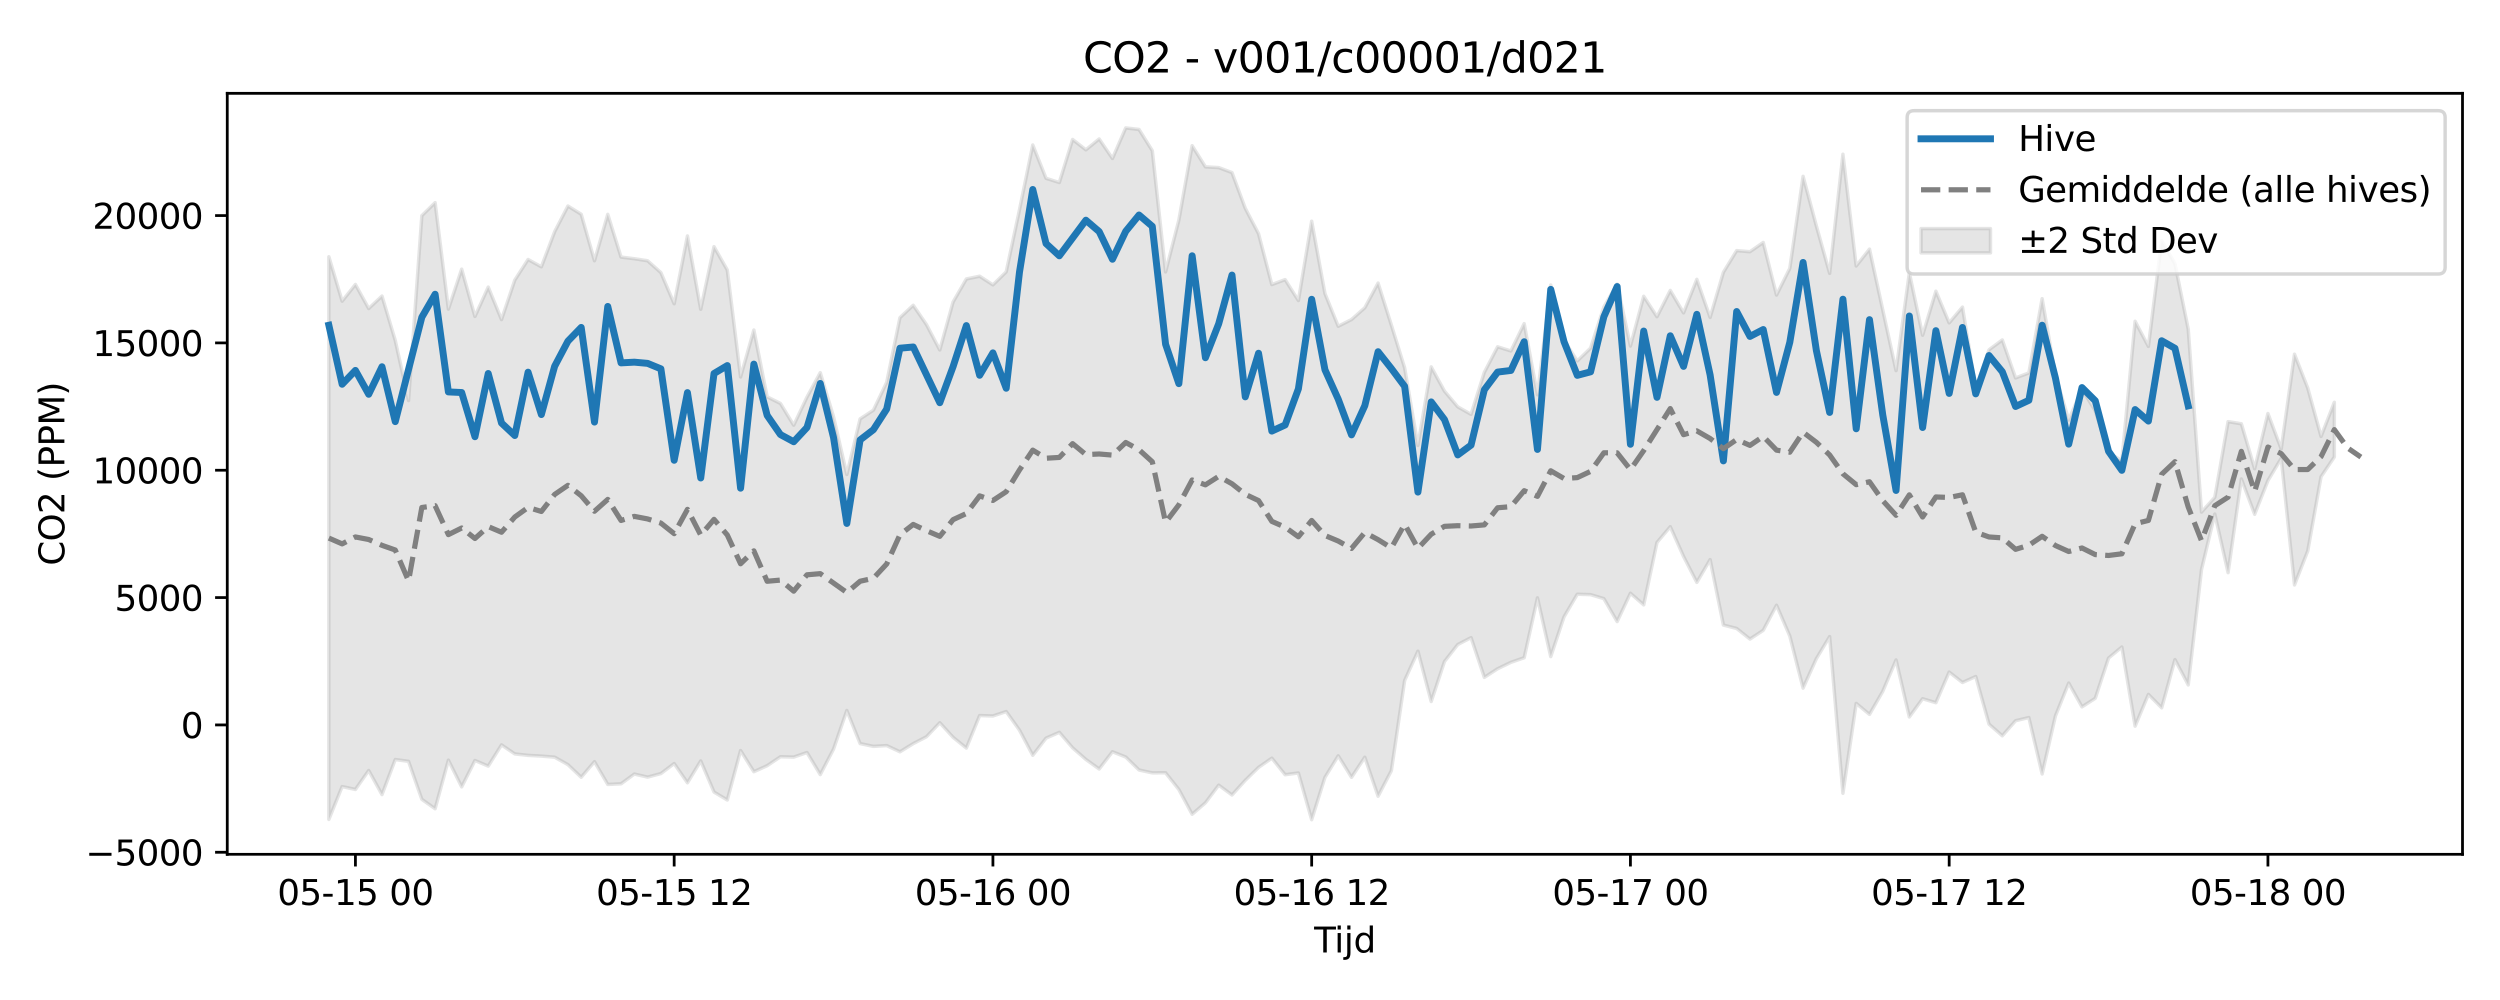 <?xml version="1.0" encoding="utf-8" standalone="no"?>
<!DOCTYPE svg PUBLIC "-//W3C//DTD SVG 1.1//EN"
  "http://www.w3.org/Graphics/SVG/1.1/DTD/svg11.dtd">
<svg xmlns:xlink="http://www.w3.org/1999/xlink" width="720pt" height="288pt" viewBox="0 0 720 288" xmlns="http://www.w3.org/2000/svg" version="1.1">
 <defs>
  <style type="text/css">*{stroke-linejoin: round; stroke-linecap: butt}</style>
 </defs>
 <g id="figure_1">
  <g id="patch_1">
   <path d="M 0 288 
L 720 288 
L 720 0 
L 0 0 
z
" style="fill: #ffffff"/>
  </g>
  <g id="axes_1">
   <g id="patch_2">
    <path d="M 65.45 246.04 
L 709.2 246.04 
L 709.2 26.88 
L 65.45 26.88 
z
" style="fill: #ffffff"/>
   </g>
   <g id="FillBetweenPolyCollection_1">
    <defs>
     <path id="mc9be6a63f0" d="M 94.711 -214.06 
L 94.711 -52.004 
L 98.536 -61.468 
L 102.361 -60.632 
L 106.186 -66.101 
L 110.011 -59.15 
L 113.836 -69.258 
L 117.661 -68.73 
L 121.486 -57.794 
L 125.311 -55.08 
L 129.136 -69.082 
L 132.962 -61.375 
L 136.787 -68.979 
L 140.612 -67.362 
L 144.437 -73.475 
L 148.262 -70.87 
L 152.087 -70.453 
L 155.912 -70.245 
L 159.737 -69.936 
L 163.562 -67.785 
L 167.387 -64.148 
L 171.212 -68.635 
L 175.037 -62.076 
L 178.862 -62.259 
L 182.687 -65.073 
L 186.512 -64.19 
L 190.337 -65.209 
L 194.162 -68.102 
L 197.987 -62.551 
L 201.812 -68.848 
L 205.637 -59.886 
L 209.462 -57.601 
L 213.287 -71.845 
L 217.112 -65.746 
L 220.937 -67.474 
L 224.762 -70.058 
L 228.587 -69.951 
L 232.412 -71.275 
L 236.237 -64.912 
L 240.062 -72.264 
L 243.887 -83.379 
L 247.712 -73.849 
L 251.537 -73.042 
L 255.362 -73.272 
L 259.187 -71.479 
L 263.012 -73.84 
L 266.837 -75.823 
L 270.662 -79.853 
L 274.487 -75.661 
L 278.312 -72.552 
L 282.137 -81.92 
L 285.962 -81.792 
L 289.787 -83.077 
L 293.612 -77.711 
L 297.437 -70.472 
L 301.262 -75.42 
L 305.087 -77.083 
L 308.912 -72.625 
L 312.737 -69.282 
L 316.562 -66.531 
L 320.387 -71.499 
L 324.212 -69.976 
L 328.037 -66.241 
L 331.862 -65.417 
L 335.687 -65.435 
L 339.512 -60.614 
L 343.337 -53.491 
L 347.162 -56.784 
L 350.987 -61.877 
L 354.812 -59.047 
L 358.637 -63.268 
L 362.462 -66.986 
L 366.287 -69.65 
L 370.112 -64.878 
L 373.937 -65.385 
L 377.762 -51.922 
L 381.587 -64.116 
L 385.412 -70.331 
L 389.238 -64.129 
L 393.063 -69.912 
L 396.888 -58.687 
L 400.713 -66.047 
L 404.538 -92.014 
L 408.363 -100.454 
L 412.188 -85.963 
L 416.013 -97.477 
L 419.838 -102.372 
L 423.663 -104.362 
L 427.488 -92.906 
L 431.313 -95.398 
L 435.138 -97.246 
L 438.963 -98.569 
L 442.788 -115.821 
L 446.613 -98.901 
L 450.438 -110.342 
L 454.263 -116.856 
L 458.088 -116.742 
L 461.913 -115.595 
L 465.738 -108.984 
L 469.563 -117.15 
L 473.388 -113.792 
L 477.213 -131.774 
L 481.038 -136.308 
L 484.863 -127.744 
L 488.688 -120.27 
L 492.513 -126.834 
L 496.338 -107.982 
L 500.163 -107 
L 503.988 -103.944 
L 507.813 -106.463 
L 511.638 -113.692 
L 515.463 -104.809 
L 519.288 -89.824 
L 523.113 -98.298 
L 526.938 -104.668 
L 530.763 -59.526 
L 534.588 -85.431 
L 538.413 -82.25 
L 542.238 -88.89 
L 546.063 -97.928 
L 549.888 -81.514 
L 553.713 -86.768 
L 557.538 -85.617 
L 561.363 -94.44 
L 565.188 -91.447 
L 569.013 -93.165 
L 572.838 -79.443 
L 576.663 -76.091 
L 580.488 -80.429 
L 584.313 -81.344 
L 588.138 -65.099 
L 591.963 -81.795 
L 595.788 -91.28 
L 599.613 -84.421 
L 603.438 -86.885 
L 607.263 -98.478 
L 611.088 -101.659 
L 614.913 -78.861 
L 618.738 -88.011 
L 622.563 -84.143 
L 626.388 -98.039 
L 630.213 -90.742 
L 634.038 -123.996 
L 637.863 -139.948 
L 641.688 -123.073 
L 645.514 -150.061 
L 649.339 -139.877 
L 653.164 -149.583 
L 656.989 -155.998 
L 660.814 -119.533 
L 664.639 -129.347 
L 668.464 -150.703 
L 672.289 -156.381 
L 672.289 -172.15 
L 672.289 -172.15 
L 668.464 -162.3 
L 664.639 -176.224 
L 660.814 -185.994 
L 656.989 -158.695 
L 653.164 -168.911 
L 649.339 -153.002 
L 645.514 -165.959 
L 641.688 -166.569 
L 637.863 -144.775 
L 634.038 -140.516 
L 630.213 -193.197 
L 626.388 -212.026 
L 622.563 -218.693 
L 618.738 -188.223 
L 614.913 -195.471 
L 611.088 -155.35 
L 607.263 -157.57 
L 603.438 -169.671 
L 599.613 -175.945 
L 595.788 -167.052 
L 591.963 -179.985 
L 588.138 -201.984 
L 584.313 -180.6 
L 580.488 -179.159 
L 576.663 -190.097 
L 572.838 -187.262 
L 569.013 -176.289 
L 565.188 -199.557 
L 561.363 -195.013 
L 557.538 -204.137 
L 553.713 -191.451 
L 549.888 -209.447 
L 546.063 -181.266 
L 542.238 -198.729 
L 538.413 -216.252 
L 534.588 -211.394 
L 530.763 -243.582 
L 526.938 -209.274 
L 523.113 -222.933 
L 519.288 -237.219 
L 515.463 -210.721 
L 511.638 -203.029 
L 507.813 -218.178 
L 503.988 -215.504 
L 500.163 -215.829 
L 496.338 -209.582 
L 492.513 -196.582 
L 488.688 -207.55 
L 484.863 -197.889 
L 481.038 -204.357 
L 477.213 -196.783 
L 473.388 -202.676 
L 469.563 -188.33 
L 465.738 -206.183 
L 461.913 -199.601 
L 458.088 -187.745 
L 454.263 -184.045 
L 450.438 -190.024 
L 446.613 -205.922 
L 442.788 -174.289 
L 438.963 -194.792 
L 435.138 -186.923 
L 431.313 -188.125 
L 427.488 -180.764 
L 423.663 -168.662 
L 419.838 -170.831 
L 416.013 -175.349 
L 412.188 -182.336 
L 408.363 -159.7 
L 404.538 -182.048 
L 400.713 -194.376 
L 396.888 -206.478 
L 393.063 -199.362 
L 389.238 -195.972 
L 385.412 -194.034 
L 381.587 -203.452 
L 377.762 -224.29 
L 373.937 -201.441 
L 370.112 -207.472 
L 366.287 -206.042 
L 362.462 -220.682 
L 358.637 -228.012 
L 354.812 -238.295 
L 350.987 -239.734 
L 347.162 -239.946 
L 343.337 -246.047 
L 339.512 -224.617 
L 335.687 -209.683 
L 331.862 -244.603 
L 328.037 -250.724 
L 324.212 -251.158 
L 320.387 -242.357 
L 316.562 -247.977 
L 312.737 -244.855 
L 308.912 -247.828 
L 305.087 -235.438 
L 301.262 -236.641 
L 297.437 -246.251 
L 293.612 -227.585 
L 289.787 -209.7 
L 285.962 -205.957 
L 282.137 -208.454 
L 278.312 -207.659 
L 274.487 -201.025 
L 270.662 -187.211 
L 266.837 -194.498 
L 263.012 -200.085 
L 259.187 -196.515 
L 255.362 -177.874 
L 251.537 -169.866 
L 247.712 -167.355 
L 243.887 -151.338 
L 240.062 -167.97 
L 236.237 -180.668 
L 232.412 -173.636 
L 228.587 -165.538 
L 224.762 -171.809 
L 220.937 -173.717 
L 217.112 -192.954 
L 213.287 -179.425 
L 209.462 -210.235 
L 205.637 -216.964 
L 201.812 -198.926 
L 197.987 -220.051 
L 194.162 -200.516 
L 190.337 -209.485 
L 186.512 -212.903 
L 182.687 -213.492 
L 178.862 -213.959 
L 175.037 -226.269 
L 171.212 -212.901 
L 167.387 -226.297 
L 163.562 -228.663 
L 159.737 -221.268 
L 155.912 -211.152 
L 152.087 -213.271 
L 148.262 -207.337 
L 144.437 -195.963 
L 140.612 -205.319 
L 136.787 -196.852 
L 132.962 -210.488 
L 129.136 -198.976 
L 125.311 -229.643 
L 121.486 -225.887 
L 117.661 -172.639 
L 113.836 -189.942 
L 110.011 -202.739 
L 106.186 -199.145 
L 102.361 -206.079 
L 98.536 -201.26 
L 94.711 -214.06 
z
" style="stroke: #808080; stroke-opacity: 0.2"/>
    </defs>
    <g clip-path="url(#pe9ec3dc9fb)">
     <use xlink:href="#mc9be6a63f0" x="0" y="288" style="fill: #808080; fill-opacity: 0.2; stroke: #808080; stroke-opacity: 0.2"/>
    </g>
   </g>
   <g id="matplotlib.axis_1">
    <g id="xtick_1">
     <g id="line2d_1">
      <defs>
       <path id="m4e70231a81" d="M 0 0 
L 0 3.5 
" style="stroke: #000000; stroke-width: 0.8"/>
      </defs>
      <g>
       <use xlink:href="#m4e70231a81" x="102.361" y="246.04" style="stroke: #000000; stroke-width: 0.8"/>
      </g>
     </g>
     <g id="text_1">
      <!-- 05-15 00 -->
      <g transform="translate(79.881 260.638) scale(0.1 -0.1)">
       <defs>
        <path id="DejaVuSans-30" d="M 2034 4250 
Q 1547 4250 1301 3770 
Q 1056 3291 1056 2328 
Q 1056 1369 1301 889 
Q 1547 409 2034 409 
Q 2525 409 2770 889 
Q 3016 1369 3016 2328 
Q 3016 3291 2770 3770 
Q 2525 4250 2034 4250 
z
M 2034 4750 
Q 2819 4750 3233 4129 
Q 3647 3509 3647 2328 
Q 3647 1150 3233 529 
Q 2819 -91 2034 -91 
Q 1250 -91 836 529 
Q 422 1150 422 2328 
Q 422 3509 836 4129 
Q 1250 4750 2034 4750 
z
" transform="scale(0.016)"/>
        <path id="DejaVuSans-35" d="M 691 4666 
L 3169 4666 
L 3169 4134 
L 1269 4134 
L 1269 2991 
Q 1406 3038 1543 3061 
Q 1681 3084 1819 3084 
Q 2600 3084 3056 2656 
Q 3513 2228 3513 1497 
Q 3513 744 3044 326 
Q 2575 -91 1722 -91 
Q 1428 -91 1123 -41 
Q 819 9 494 109 
L 494 744 
Q 775 591 1075 516 
Q 1375 441 1709 441 
Q 2250 441 2565 725 
Q 2881 1009 2881 1497 
Q 2881 1984 2565 2268 
Q 2250 2553 1709 2553 
Q 1456 2553 1204 2497 
Q 953 2441 691 2322 
L 691 4666 
z
" transform="scale(0.016)"/>
        <path id="DejaVuSans-2d" d="M 313 2009 
L 1997 2009 
L 1997 1497 
L 313 1497 
L 313 2009 
z
" transform="scale(0.016)"/>
        <path id="DejaVuSans-31" d="M 794 531 
L 1825 531 
L 1825 4091 
L 703 3866 
L 703 4441 
L 1819 4666 
L 2450 4666 
L 2450 531 
L 3481 531 
L 3481 0 
L 794 0 
L 794 531 
z
" transform="scale(0.016)"/>
        <path id="DejaVuSans-20" transform="scale(0.016)"/>
       </defs>
       <use xlink:href="#DejaVuSans-30"/>
       <use xlink:href="#DejaVuSans-35" transform="translate(63.623 0)"/>
       <use xlink:href="#DejaVuSans-2d" transform="translate(127.246 0)"/>
       <use xlink:href="#DejaVuSans-31" transform="translate(163.33 0)"/>
       <use xlink:href="#DejaVuSans-35" transform="translate(226.953 0)"/>
       <use xlink:href="#DejaVuSans-20" transform="translate(290.576 0)"/>
       <use xlink:href="#DejaVuSans-30" transform="translate(322.363 0)"/>
       <use xlink:href="#DejaVuSans-30" transform="translate(385.986 0)"/>
      </g>
     </g>
    </g>
    <g id="xtick_2">
     <g id="line2d_2">
      <g>
       <use xlink:href="#m4e70231a81" x="194.162" y="246.04" style="stroke: #000000; stroke-width: 0.8"/>
      </g>
     </g>
     <g id="text_2">
      <!-- 05-15 12 -->
      <g transform="translate(171.681 260.638) scale(0.1 -0.1)">
       <defs>
        <path id="DejaVuSans-32" d="M 1228 531 
L 3431 531 
L 3431 0 
L 469 0 
L 469 531 
Q 828 903 1448 1529 
Q 2069 2156 2228 2338 
Q 2531 2678 2651 2914 
Q 2772 3150 2772 3378 
Q 2772 3750 2511 3984 
Q 2250 4219 1831 4219 
Q 1534 4219 1204 4116 
Q 875 4013 500 3803 
L 500 4441 
Q 881 4594 1212 4672 
Q 1544 4750 1819 4750 
Q 2544 4750 2975 4387 
Q 3406 4025 3406 3419 
Q 3406 3131 3298 2873 
Q 3191 2616 2906 2266 
Q 2828 2175 2409 1742 
Q 1991 1309 1228 531 
z
" transform="scale(0.016)"/>
       </defs>
       <use xlink:href="#DejaVuSans-30"/>
       <use xlink:href="#DejaVuSans-35" transform="translate(63.623 0)"/>
       <use xlink:href="#DejaVuSans-2d" transform="translate(127.246 0)"/>
       <use xlink:href="#DejaVuSans-31" transform="translate(163.33 0)"/>
       <use xlink:href="#DejaVuSans-35" transform="translate(226.953 0)"/>
       <use xlink:href="#DejaVuSans-20" transform="translate(290.576 0)"/>
       <use xlink:href="#DejaVuSans-31" transform="translate(322.363 0)"/>
       <use xlink:href="#DejaVuSans-32" transform="translate(385.986 0)"/>
      </g>
     </g>
    </g>
    <g id="xtick_3">
     <g id="line2d_3">
      <g>
       <use xlink:href="#m4e70231a81" x="285.962" y="246.04" style="stroke: #000000; stroke-width: 0.8"/>
      </g>
     </g>
     <g id="text_3">
      <!-- 05-16 00 -->
      <g transform="translate(263.482 260.638) scale(0.1 -0.1)">
       <defs>
        <path id="DejaVuSans-36" d="M 2113 2584 
Q 1688 2584 1439 2293 
Q 1191 2003 1191 1497 
Q 1191 994 1439 701 
Q 1688 409 2113 409 
Q 2538 409 2786 701 
Q 3034 994 3034 1497 
Q 3034 2003 2786 2293 
Q 2538 2584 2113 2584 
z
M 3366 4563 
L 3366 3988 
Q 3128 4100 2886 4159 
Q 2644 4219 2406 4219 
Q 1781 4219 1451 3797 
Q 1122 3375 1075 2522 
Q 1259 2794 1537 2939 
Q 1816 3084 2150 3084 
Q 2853 3084 3261 2657 
Q 3669 2231 3669 1497 
Q 3669 778 3244 343 
Q 2819 -91 2113 -91 
Q 1303 -91 875 529 
Q 447 1150 447 2328 
Q 447 3434 972 4092 
Q 1497 4750 2381 4750 
Q 2619 4750 2861 4703 
Q 3103 4656 3366 4563 
z
" transform="scale(0.016)"/>
       </defs>
       <use xlink:href="#DejaVuSans-30"/>
       <use xlink:href="#DejaVuSans-35" transform="translate(63.623 0)"/>
       <use xlink:href="#DejaVuSans-2d" transform="translate(127.246 0)"/>
       <use xlink:href="#DejaVuSans-31" transform="translate(163.33 0)"/>
       <use xlink:href="#DejaVuSans-36" transform="translate(226.953 0)"/>
       <use xlink:href="#DejaVuSans-20" transform="translate(290.576 0)"/>
       <use xlink:href="#DejaVuSans-30" transform="translate(322.363 0)"/>
       <use xlink:href="#DejaVuSans-30" transform="translate(385.986 0)"/>
      </g>
     </g>
    </g>
    <g id="xtick_4">
     <g id="line2d_4">
      <g>
       <use xlink:href="#m4e70231a81" x="377.762" y="246.04" style="stroke: #000000; stroke-width: 0.8"/>
      </g>
     </g>
     <g id="text_4">
      <!-- 05-16 12 -->
      <g transform="translate(355.282 260.638) scale(0.1 -0.1)">
       <use xlink:href="#DejaVuSans-30"/>
       <use xlink:href="#DejaVuSans-35" transform="translate(63.623 0)"/>
       <use xlink:href="#DejaVuSans-2d" transform="translate(127.246 0)"/>
       <use xlink:href="#DejaVuSans-31" transform="translate(163.33 0)"/>
       <use xlink:href="#DejaVuSans-36" transform="translate(226.953 0)"/>
       <use xlink:href="#DejaVuSans-20" transform="translate(290.576 0)"/>
       <use xlink:href="#DejaVuSans-31" transform="translate(322.363 0)"/>
       <use xlink:href="#DejaVuSans-32" transform="translate(385.986 0)"/>
      </g>
     </g>
    </g>
    <g id="xtick_5">
     <g id="line2d_5">
      <g>
       <use xlink:href="#m4e70231a81" x="469.563" y="246.04" style="stroke: #000000; stroke-width: 0.8"/>
      </g>
     </g>
     <g id="text_5">
      <!-- 05-17 00 -->
      <g transform="translate(447.082 260.638) scale(0.1 -0.1)">
       <defs>
        <path id="DejaVuSans-37" d="M 525 4666 
L 3525 4666 
L 3525 4397 
L 1831 0 
L 1172 0 
L 2766 4134 
L 525 4134 
L 525 4666 
z
" transform="scale(0.016)"/>
       </defs>
       <use xlink:href="#DejaVuSans-30"/>
       <use xlink:href="#DejaVuSans-35" transform="translate(63.623 0)"/>
       <use xlink:href="#DejaVuSans-2d" transform="translate(127.246 0)"/>
       <use xlink:href="#DejaVuSans-31" transform="translate(163.33 0)"/>
       <use xlink:href="#DejaVuSans-37" transform="translate(226.953 0)"/>
       <use xlink:href="#DejaVuSans-20" transform="translate(290.576 0)"/>
       <use xlink:href="#DejaVuSans-30" transform="translate(322.363 0)"/>
       <use xlink:href="#DejaVuSans-30" transform="translate(385.986 0)"/>
      </g>
     </g>
    </g>
    <g id="xtick_6">
     <g id="line2d_6">
      <g>
       <use xlink:href="#m4e70231a81" x="561.363" y="246.04" style="stroke: #000000; stroke-width: 0.8"/>
      </g>
     </g>
     <g id="text_6">
      <!-- 05-17 12 -->
      <g transform="translate(538.883 260.638) scale(0.1 -0.1)">
       <use xlink:href="#DejaVuSans-30"/>
       <use xlink:href="#DejaVuSans-35" transform="translate(63.623 0)"/>
       <use xlink:href="#DejaVuSans-2d" transform="translate(127.246 0)"/>
       <use xlink:href="#DejaVuSans-31" transform="translate(163.33 0)"/>
       <use xlink:href="#DejaVuSans-37" transform="translate(226.953 0)"/>
       <use xlink:href="#DejaVuSans-20" transform="translate(290.576 0)"/>
       <use xlink:href="#DejaVuSans-31" transform="translate(322.363 0)"/>
       <use xlink:href="#DejaVuSans-32" transform="translate(385.986 0)"/>
      </g>
     </g>
    </g>
    <g id="xtick_7">
     <g id="line2d_7">
      <g>
       <use xlink:href="#m4e70231a81" x="653.164" y="246.04" style="stroke: #000000; stroke-width: 0.8"/>
      </g>
     </g>
     <g id="text_7">
      <!-- 05-18 00 -->
      <g transform="translate(630.683 260.638) scale(0.1 -0.1)">
       <defs>
        <path id="DejaVuSans-38" d="M 2034 2216 
Q 1584 2216 1326 1975 
Q 1069 1734 1069 1313 
Q 1069 891 1326 650 
Q 1584 409 2034 409 
Q 2484 409 2743 651 
Q 3003 894 3003 1313 
Q 3003 1734 2745 1975 
Q 2488 2216 2034 2216 
z
M 1403 2484 
Q 997 2584 770 2862 
Q 544 3141 544 3541 
Q 544 4100 942 4425 
Q 1341 4750 2034 4750 
Q 2731 4750 3128 4425 
Q 3525 4100 3525 3541 
Q 3525 3141 3298 2862 
Q 3072 2584 2669 2484 
Q 3125 2378 3379 2068 
Q 3634 1759 3634 1313 
Q 3634 634 3220 271 
Q 2806 -91 2034 -91 
Q 1263 -91 848 271 
Q 434 634 434 1313 
Q 434 1759 690 2068 
Q 947 2378 1403 2484 
z
M 1172 3481 
Q 1172 3119 1398 2916 
Q 1625 2713 2034 2713 
Q 2441 2713 2670 2916 
Q 2900 3119 2900 3481 
Q 2900 3844 2670 4047 
Q 2441 4250 2034 4250 
Q 1625 4250 1398 4047 
Q 1172 3844 1172 3481 
z
" transform="scale(0.016)"/>
       </defs>
       <use xlink:href="#DejaVuSans-30"/>
       <use xlink:href="#DejaVuSans-35" transform="translate(63.623 0)"/>
       <use xlink:href="#DejaVuSans-2d" transform="translate(127.246 0)"/>
       <use xlink:href="#DejaVuSans-31" transform="translate(163.33 0)"/>
       <use xlink:href="#DejaVuSans-38" transform="translate(226.953 0)"/>
       <use xlink:href="#DejaVuSans-20" transform="translate(290.576 0)"/>
       <use xlink:href="#DejaVuSans-30" transform="translate(322.363 0)"/>
       <use xlink:href="#DejaVuSans-30" transform="translate(385.986 0)"/>
      </g>
     </g>
    </g>
    <g id="text_8">
     <!-- Tijd -->
     <g transform="translate(378.475 274.317) scale(0.1 -0.1)">
      <defs>
       <path id="DejaVuSans-54" d="M -19 4666 
L 3928 4666 
L 3928 4134 
L 2272 4134 
L 2272 0 
L 1638 0 
L 1638 4134 
L -19 4134 
L -19 4666 
z
" transform="scale(0.016)"/>
       <path id="DejaVuSans-69" d="M 603 3500 
L 1178 3500 
L 1178 0 
L 603 0 
L 603 3500 
z
M 603 4863 
L 1178 4863 
L 1178 4134 
L 603 4134 
L 603 4863 
z
" transform="scale(0.016)"/>
       <path id="DejaVuSans-6a" d="M 603 3500 
L 1178 3500 
L 1178 -63 
Q 1178 -731 923 -1031 
Q 669 -1331 103 -1331 
L -116 -1331 
L -116 -844 
L 38 -844 
Q 366 -844 484 -692 
Q 603 -541 603 -63 
L 603 3500 
z
M 603 4863 
L 1178 4863 
L 1178 4134 
L 603 4134 
L 603 4863 
z
" transform="scale(0.016)"/>
       <path id="DejaVuSans-64" d="M 2906 2969 
L 2906 4863 
L 3481 4863 
L 3481 0 
L 2906 0 
L 2906 525 
Q 2725 213 2448 61 
Q 2172 -91 1784 -91 
Q 1150 -91 751 415 
Q 353 922 353 1747 
Q 353 2572 751 3078 
Q 1150 3584 1784 3584 
Q 2172 3584 2448 3432 
Q 2725 3281 2906 2969 
z
M 947 1747 
Q 947 1113 1208 752 
Q 1469 391 1925 391 
Q 2381 391 2643 752 
Q 2906 1113 2906 1747 
Q 2906 2381 2643 2742 
Q 2381 3103 1925 3103 
Q 1469 3103 1208 2742 
Q 947 2381 947 1747 
z
" transform="scale(0.016)"/>
      </defs>
      <use xlink:href="#DejaVuSans-54"/>
      <use xlink:href="#DejaVuSans-69" transform="translate(57.959 0)"/>
      <use xlink:href="#DejaVuSans-6a" transform="translate(85.742 0)"/>
      <use xlink:href="#DejaVuSans-64" transform="translate(113.525 0)"/>
     </g>
    </g>
   </g>
   <g id="matplotlib.axis_2">
    <g id="ytick_1">
     <g id="line2d_8">
      <defs>
       <path id="m712d193eb7" d="M 0 0 
L -3.5 0 
" style="stroke: #000000; stroke-width: 0.8"/>
      </defs>
      <g>
       <use xlink:href="#m712d193eb7" x="65.45" y="245.447" style="stroke: #000000; stroke-width: 0.8"/>
      </g>
     </g>
     <g id="text_9">
      <!-- −5000 -->
      <g transform="translate(24.62 249.246) scale(0.1 -0.1)">
       <defs>
        <path id="DejaVuSans-2212" d="M 678 2272 
L 4684 2272 
L 4684 1741 
L 678 1741 
L 678 2272 
z
" transform="scale(0.016)"/>
       </defs>
       <use xlink:href="#DejaVuSans-2212"/>
       <use xlink:href="#DejaVuSans-35" transform="translate(83.789 0)"/>
       <use xlink:href="#DejaVuSans-30" transform="translate(147.412 0)"/>
       <use xlink:href="#DejaVuSans-30" transform="translate(211.035 0)"/>
       <use xlink:href="#DejaVuSans-30" transform="translate(274.658 0)"/>
      </g>
     </g>
    </g>
    <g id="ytick_2">
     <g id="line2d_9">
      <g>
       <use xlink:href="#m712d193eb7" x="65.45" y="208.774" style="stroke: #000000; stroke-width: 0.8"/>
      </g>
     </g>
     <g id="text_10">
      <!-- 0 -->
      <g transform="translate(52.087 212.573) scale(0.1 -0.1)">
       <use xlink:href="#DejaVuSans-30"/>
      </g>
     </g>
    </g>
    <g id="ytick_3">
     <g id="line2d_10">
      <g>
       <use xlink:href="#m712d193eb7" x="65.45" y="172.101" style="stroke: #000000; stroke-width: 0.8"/>
      </g>
     </g>
     <g id="text_11">
      <!-- 5000 -->
      <g transform="translate(33 175.901) scale(0.1 -0.1)">
       <use xlink:href="#DejaVuSans-35"/>
       <use xlink:href="#DejaVuSans-30" transform="translate(63.623 0)"/>
       <use xlink:href="#DejaVuSans-30" transform="translate(127.246 0)"/>
       <use xlink:href="#DejaVuSans-30" transform="translate(190.869 0)"/>
      </g>
     </g>
    </g>
    <g id="ytick_4">
     <g id="line2d_11">
      <g>
       <use xlink:href="#m712d193eb7" x="65.45" y="135.429" style="stroke: #000000; stroke-width: 0.8"/>
      </g>
     </g>
     <g id="text_12">
      <!-- 10000 -->
      <g transform="translate(26.637 139.228) scale(0.1 -0.1)">
       <use xlink:href="#DejaVuSans-31"/>
       <use xlink:href="#DejaVuSans-30" transform="translate(63.623 0)"/>
       <use xlink:href="#DejaVuSans-30" transform="translate(127.246 0)"/>
       <use xlink:href="#DejaVuSans-30" transform="translate(190.869 0)"/>
       <use xlink:href="#DejaVuSans-30" transform="translate(254.492 0)"/>
      </g>
     </g>
    </g>
    <g id="ytick_5">
     <g id="line2d_12">
      <g>
       <use xlink:href="#m712d193eb7" x="65.45" y="98.756" style="stroke: #000000; stroke-width: 0.8"/>
      </g>
     </g>
     <g id="text_13">
      <!-- 15000 -->
      <g transform="translate(26.637 102.555) scale(0.1 -0.1)">
       <use xlink:href="#DejaVuSans-31"/>
       <use xlink:href="#DejaVuSans-35" transform="translate(63.623 0)"/>
       <use xlink:href="#DejaVuSans-30" transform="translate(127.246 0)"/>
       <use xlink:href="#DejaVuSans-30" transform="translate(190.869 0)"/>
       <use xlink:href="#DejaVuSans-30" transform="translate(254.492 0)"/>
      </g>
     </g>
    </g>
    <g id="ytick_6">
     <g id="line2d_13">
      <g>
       <use xlink:href="#m712d193eb7" x="65.45" y="62.083" style="stroke: #000000; stroke-width: 0.8"/>
      </g>
     </g>
     <g id="text_14">
      <!-- 20000 -->
      <g transform="translate(26.637 65.883) scale(0.1 -0.1)">
       <use xlink:href="#DejaVuSans-32"/>
       <use xlink:href="#DejaVuSans-30" transform="translate(63.623 0)"/>
       <use xlink:href="#DejaVuSans-30" transform="translate(127.246 0)"/>
       <use xlink:href="#DejaVuSans-30" transform="translate(190.869 0)"/>
       <use xlink:href="#DejaVuSans-30" transform="translate(254.492 0)"/>
      </g>
     </g>
    </g>
    <g id="text_15">
     <!-- CO2 (PPM) -->
     <g transform="translate(18.541 162.903) rotate(-90) scale(0.1 -0.1)">
      <defs>
       <path id="DejaVuSans-43" d="M 4122 4306 
L 4122 3641 
Q 3803 3938 3442 4084 
Q 3081 4231 2675 4231 
Q 1875 4231 1450 3742 
Q 1025 3253 1025 2328 
Q 1025 1406 1450 917 
Q 1875 428 2675 428 
Q 3081 428 3442 575 
Q 3803 722 4122 1019 
L 4122 359 
Q 3791 134 3420 21 
Q 3050 -91 2638 -91 
Q 1578 -91 968 557 
Q 359 1206 359 2328 
Q 359 3453 968 4101 
Q 1578 4750 2638 4750 
Q 3056 4750 3426 4639 
Q 3797 4528 4122 4306 
z
" transform="scale(0.016)"/>
       <path id="DejaVuSans-4f" d="M 2522 4238 
Q 1834 4238 1429 3725 
Q 1025 3213 1025 2328 
Q 1025 1447 1429 934 
Q 1834 422 2522 422 
Q 3209 422 3611 934 
Q 4013 1447 4013 2328 
Q 4013 3213 3611 3725 
Q 3209 4238 2522 4238 
z
M 2522 4750 
Q 3503 4750 4090 4092 
Q 4678 3434 4678 2328 
Q 4678 1225 4090 567 
Q 3503 -91 2522 -91 
Q 1538 -91 948 565 
Q 359 1222 359 2328 
Q 359 3434 948 4092 
Q 1538 4750 2522 4750 
z
" transform="scale(0.016)"/>
       <path id="DejaVuSans-28" d="M 1984 4856 
Q 1566 4138 1362 3434 
Q 1159 2731 1159 2009 
Q 1159 1288 1364 580 
Q 1569 -128 1984 -844 
L 1484 -844 
Q 1016 -109 783 600 
Q 550 1309 550 2009 
Q 550 2706 781 3412 
Q 1013 4119 1484 4856 
L 1984 4856 
z
" transform="scale(0.016)"/>
       <path id="DejaVuSans-50" d="M 1259 4147 
L 1259 2394 
L 2053 2394 
Q 2494 2394 2734 2622 
Q 2975 2850 2975 3272 
Q 2975 3691 2734 3919 
Q 2494 4147 2053 4147 
L 1259 4147 
z
M 628 4666 
L 2053 4666 
Q 2838 4666 3239 4311 
Q 3641 3956 3641 3272 
Q 3641 2581 3239 2228 
Q 2838 1875 2053 1875 
L 1259 1875 
L 1259 0 
L 628 0 
L 628 4666 
z
" transform="scale(0.016)"/>
       <path id="DejaVuSans-4d" d="M 628 4666 
L 1569 4666 
L 2759 1491 
L 3956 4666 
L 4897 4666 
L 4897 0 
L 4281 0 
L 4281 4097 
L 3078 897 
L 2444 897 
L 1241 4097 
L 1241 0 
L 628 0 
L 628 4666 
z
" transform="scale(0.016)"/>
       <path id="DejaVuSans-29" d="M 513 4856 
L 1013 4856 
Q 1481 4119 1714 3412 
Q 1947 2706 1947 2009 
Q 1947 1309 1714 600 
Q 1481 -109 1013 -844 
L 513 -844 
Q 928 -128 1133 580 
Q 1338 1288 1338 2009 
Q 1338 2731 1133 3434 
Q 928 4138 513 4856 
z
" transform="scale(0.016)"/>
      </defs>
      <use xlink:href="#DejaVuSans-43"/>
      <use xlink:href="#DejaVuSans-4f" transform="translate(69.824 0)"/>
      <use xlink:href="#DejaVuSans-32" transform="translate(148.535 0)"/>
      <use xlink:href="#DejaVuSans-20" transform="translate(212.158 0)"/>
      <use xlink:href="#DejaVuSans-28" transform="translate(243.945 0)"/>
      <use xlink:href="#DejaVuSans-50" transform="translate(282.959 0)"/>
      <use xlink:href="#DejaVuSans-50" transform="translate(343.262 0)"/>
      <use xlink:href="#DejaVuSans-4d" transform="translate(403.564 0)"/>
      <use xlink:href="#DejaVuSans-29" transform="translate(489.844 0)"/>
     </g>
    </g>
   </g>
   <g id="line2d_14">
    <path d="M 94.711 93.677 
L 98.536 110.665 
L 102.361 106.682 
L 106.186 113.552 
L 110.011 105.626 
L 113.836 121.427 
L 121.486 91.363 
L 125.311 84.747 
L 129.136 112.87 
L 132.962 113.047 
L 136.787 125.773 
L 140.612 107.569 
L 144.437 121.833 
L 148.262 125.427 
L 152.087 107.191 
L 155.912 119.391 
L 159.737 105.489 
L 163.562 98.25 
L 167.387 94.302 
L 171.212 121.557 
L 175.037 88.26 
L 178.862 104.506 
L 182.687 104.303 
L 186.512 104.651 
L 190.337 106.225 
L 194.162 132.558 
L 197.987 113.071 
L 201.812 137.656 
L 205.637 107.567 
L 209.462 105.284 
L 213.287 140.596 
L 217.112 104.866 
L 220.937 119.628 
L 224.762 125.157 
L 228.587 127.221 
L 232.412 123.114 
L 236.237 110.436 
L 240.062 126.05 
L 243.887 150.751 
L 247.712 126.701 
L 251.537 123.755 
L 255.362 117.821 
L 259.187 100.279 
L 263.012 99.932 
L 270.662 115.98 
L 274.487 105.582 
L 278.312 93.771 
L 282.137 108.081 
L 285.962 101.626 
L 289.787 111.814 
L 293.612 78.371 
L 297.437 54.575 
L 301.262 70.149 
L 305.087 73.674 
L 312.737 63.418 
L 316.562 66.697 
L 320.387 74.662 
L 324.212 66.614 
L 328.037 61.925 
L 331.862 65.184 
L 335.687 99.14 
L 339.512 110.488 
L 343.337 73.668 
L 347.162 103.025 
L 350.987 93.238 
L 354.812 79.224 
L 358.637 114.291 
L 362.462 101.734 
L 366.287 124.156 
L 370.112 122.398 
L 373.937 111.992 
L 377.762 86.199 
L 381.587 106.498 
L 385.412 114.973 
L 389.238 125.239 
L 393.063 116.841 
L 396.888 101.294 
L 400.713 106.137 
L 404.538 111.276 
L 408.363 141.722 
L 412.188 115.75 
L 416.013 120.844 
L 419.838 131.013 
L 423.663 128.192 
L 427.488 112.247 
L 431.313 107.159 
L 435.138 106.69 
L 438.963 98.424 
L 442.788 129.436 
L 446.613 83.341 
L 450.438 98.411 
L 454.263 108.103 
L 458.088 107.086 
L 461.913 91.224 
L 465.738 82.53 
L 469.563 127.95 
L 473.388 95.346 
L 477.213 114.428 
L 481.038 96.705 
L 484.863 105.516 
L 488.688 90.527 
L 492.513 107.98 
L 496.338 132.733 
L 500.163 89.72 
L 503.988 96.889 
L 507.813 94.905 
L 511.638 113.012 
L 515.463 98.578 
L 519.288 75.583 
L 523.113 100.949 
L 526.938 118.779 
L 530.763 86.174 
L 534.588 123.486 
L 538.413 92.06 
L 542.238 119.52 
L 546.063 141.249 
L 549.888 91.013 
L 553.713 123.121 
L 557.538 95.236 
L 561.363 113.304 
L 565.188 94.309 
L 569.013 113.432 
L 572.838 102.394 
L 576.663 107.059 
L 580.488 117.067 
L 584.313 115.286 
L 588.138 93.666 
L 591.963 108.856 
L 595.788 127.911 
L 599.613 111.621 
L 603.438 115.424 
L 607.263 129.979 
L 611.088 135.454 
L 614.913 117.955 
L 618.738 121.268 
L 622.563 98.138 
L 626.388 100.309 
L 630.213 116.894 
L 630.213 116.894 
" clip-path="url(#pe9ec3dc9fb)" style="fill: none; stroke: #1f77b4; stroke-width: 2; stroke-linecap: square"/>
   </g>
   <g id="line2d_15">
    <path d="M 94.711 154.968 
L 98.536 156.636 
L 102.361 154.644 
L 106.186 155.377 
L 110.011 157.056 
L 113.836 158.4 
L 117.661 167.316 
L 121.486 146.159 
L 125.311 145.639 
L 129.136 153.971 
L 132.962 152.068 
L 136.787 155.084 
L 140.612 151.66 
L 144.437 153.281 
L 148.262 148.896 
L 152.087 146.138 
L 155.912 147.301 
L 159.737 142.398 
L 163.562 139.776 
L 167.387 142.777 
L 171.212 147.232 
L 175.037 143.828 
L 178.862 149.891 
L 182.687 148.717 
L 186.512 149.453 
L 190.337 150.653 
L 194.162 153.691 
L 197.987 146.699 
L 201.812 154.113 
L 205.637 149.575 
L 209.462 154.082 
L 213.287 162.365 
L 217.112 158.65 
L 220.937 167.405 
L 224.762 167.066 
L 228.587 170.255 
L 232.412 165.545 
L 236.237 165.21 
L 243.887 170.641 
L 247.712 167.398 
L 251.537 166.546 
L 255.362 162.427 
L 259.187 154.003 
L 263.012 151.038 
L 266.837 152.839 
L 270.662 154.468 
L 274.487 149.657 
L 278.312 147.894 
L 282.137 142.813 
L 285.962 144.125 
L 289.787 141.611 
L 293.612 135.352 
L 297.437 129.639 
L 301.262 131.969 
L 305.087 131.739 
L 308.912 127.774 
L 312.737 130.931 
L 316.562 130.746 
L 320.387 131.072 
L 324.212 127.433 
L 328.037 129.517 
L 331.862 132.99 
L 335.687 150.441 
L 339.512 145.385 
L 343.337 138.231 
L 347.162 139.635 
L 350.987 137.194 
L 354.812 139.329 
L 358.637 142.36 
L 362.462 144.166 
L 366.287 150.154 
L 370.112 151.825 
L 373.937 154.587 
L 377.762 149.894 
L 381.587 154.216 
L 385.412 155.818 
L 389.238 157.95 
L 393.063 153.363 
L 396.888 155.418 
L 400.713 157.789 
L 404.538 150.969 
L 408.363 157.923 
L 412.188 153.851 
L 416.013 151.587 
L 419.838 151.399 
L 423.663 151.488 
L 427.488 151.165 
L 431.313 146.239 
L 435.138 145.915 
L 438.963 141.32 
L 442.788 142.945 
L 446.613 135.588 
L 450.438 137.817 
L 454.263 137.55 
L 458.088 135.756 
L 461.913 130.402 
L 465.738 130.416 
L 469.563 135.26 
L 473.388 129.766 
L 481.038 117.668 
L 484.863 125.183 
L 488.688 124.09 
L 492.513 126.292 
L 496.338 129.218 
L 500.163 126.585 
L 503.988 128.276 
L 507.813 125.679 
L 511.638 129.64 
L 515.463 130.235 
L 519.288 124.478 
L 523.113 127.385 
L 526.938 131.029 
L 530.763 136.446 
L 534.588 139.587 
L 538.413 138.749 
L 542.238 144.19 
L 546.063 148.403 
L 549.888 142.519 
L 553.713 148.891 
L 557.538 143.123 
L 561.363 143.273 
L 565.188 142.498 
L 569.013 153.273 
L 572.838 154.648 
L 576.663 154.906 
L 580.488 158.206 
L 584.313 157.028 
L 588.138 154.459 
L 591.963 157.11 
L 595.788 158.834 
L 599.613 157.817 
L 603.438 159.722 
L 607.263 159.976 
L 611.088 159.496 
L 614.913 150.834 
L 618.738 149.883 
L 622.563 136.582 
L 626.388 132.968 
L 630.213 146.03 
L 634.038 155.744 
L 637.863 145.638 
L 641.688 143.179 
L 645.514 129.99 
L 649.339 141.56 
L 653.164 128.753 
L 656.989 130.654 
L 660.814 135.237 
L 664.639 135.215 
L 668.464 131.499 
L 672.289 123.734 
L 676.114 129.009 
L 679.939 131.64 
L 679.939 131.64 
" clip-path="url(#pe9ec3dc9fb)" style="fill: none; stroke-dasharray: 5.55,2.4; stroke-dashoffset: 0; stroke: #808080; stroke-width: 1.5"/>
   </g>
   <g id="patch_3">
    <path d="M 65.45 246.04 
L 65.45 26.88 
" style="fill: none; stroke: #000000; stroke-width: 0.8; stroke-linejoin: miter; stroke-linecap: square"/>
   </g>
   <g id="patch_4">
    <path d="M 709.2 246.04 
L 709.2 26.88 
" style="fill: none; stroke: #000000; stroke-width: 0.8; stroke-linejoin: miter; stroke-linecap: square"/>
   </g>
   <g id="patch_5">
    <path d="M 65.45 246.04 
L 709.2 246.04 
" style="fill: none; stroke: #000000; stroke-width: 0.8; stroke-linejoin: miter; stroke-linecap: square"/>
   </g>
   <g id="patch_6">
    <path d="M 65.45 26.88 
L 709.2 26.88 
" style="fill: none; stroke: #000000; stroke-width: 0.8; stroke-linejoin: miter; stroke-linecap: square"/>
   </g>
   <g id="text_16">
    <!-- CO2 - v001/c00001/d021 -->
    <g transform="translate(311.922 20.88) scale(0.12 -0.12)">
     <defs>
      <path id="DejaVuSans-76" d="M 191 3500 
L 800 3500 
L 1894 563 
L 2988 3500 
L 3597 3500 
L 2284 0 
L 1503 0 
L 191 3500 
z
" transform="scale(0.016)"/>
      <path id="DejaVuSans-2f" d="M 1625 4666 
L 2156 4666 
L 531 -594 
L 0 -594 
L 1625 4666 
z
" transform="scale(0.016)"/>
      <path id="DejaVuSans-63" d="M 3122 3366 
L 3122 2828 
Q 2878 2963 2633 3030 
Q 2388 3097 2138 3097 
Q 1578 3097 1268 2742 
Q 959 2388 959 1747 
Q 959 1106 1268 751 
Q 1578 397 2138 397 
Q 2388 397 2633 464 
Q 2878 531 3122 666 
L 3122 134 
Q 2881 22 2623 -34 
Q 2366 -91 2075 -91 
Q 1284 -91 818 406 
Q 353 903 353 1747 
Q 353 2603 823 3093 
Q 1294 3584 2113 3584 
Q 2378 3584 2631 3529 
Q 2884 3475 3122 3366 
z
" transform="scale(0.016)"/>
     </defs>
     <use xlink:href="#DejaVuSans-43"/>
     <use xlink:href="#DejaVuSans-4f" transform="translate(69.824 0)"/>
     <use xlink:href="#DejaVuSans-32" transform="translate(148.535 0)"/>
     <use xlink:href="#DejaVuSans-20" transform="translate(212.158 0)"/>
     <use xlink:href="#DejaVuSans-2d" transform="translate(243.945 0)"/>
     <use xlink:href="#DejaVuSans-20" transform="translate(280.029 0)"/>
     <use xlink:href="#DejaVuSans-76" transform="translate(311.816 0)"/>
     <use xlink:href="#DejaVuSans-30" transform="translate(370.996 0)"/>
     <use xlink:href="#DejaVuSans-30" transform="translate(434.619 0)"/>
     <use xlink:href="#DejaVuSans-31" transform="translate(498.242 0)"/>
     <use xlink:href="#DejaVuSans-2f" transform="translate(561.865 0)"/>
     <use xlink:href="#DejaVuSans-63" transform="translate(595.557 0)"/>
     <use xlink:href="#DejaVuSans-30" transform="translate(650.537 0)"/>
     <use xlink:href="#DejaVuSans-30" transform="translate(714.16 0)"/>
     <use xlink:href="#DejaVuSans-30" transform="translate(777.783 0)"/>
     <use xlink:href="#DejaVuSans-30" transform="translate(841.406 0)"/>
     <use xlink:href="#DejaVuSans-31" transform="translate(905.029 0)"/>
     <use xlink:href="#DejaVuSans-2f" transform="translate(968.652 0)"/>
     <use xlink:href="#DejaVuSans-64" transform="translate(1002.344 0)"/>
     <use xlink:href="#DejaVuSans-30" transform="translate(1065.82 0)"/>
     <use xlink:href="#DejaVuSans-32" transform="translate(1129.443 0)"/>
     <use xlink:href="#DejaVuSans-31" transform="translate(1193.066 0)"/>
    </g>
   </g>
   <g id="legend_1">
    <g id="patch_7">
     <path d="M 551.256 78.914 
L 702.2 78.914 
Q 704.2 78.914 704.2 76.914 
L 704.2 33.88 
Q 704.2 31.88 702.2 31.88 
L 551.256 31.88 
Q 549.256 31.88 549.256 33.88 
L 549.256 76.914 
Q 549.256 78.914 551.256 78.914 
z
" style="fill: #ffffff; opacity: 0.8; stroke: #cccccc; stroke-linejoin: miter"/>
    </g>
    <g id="line2d_16">
     <path d="M 553.256 39.978 
L 563.256 39.978 
L 573.256 39.978 
" style="fill: none; stroke: #1f77b4; stroke-width: 2; stroke-linecap: square"/>
    </g>
    <g id="text_17">
     <!-- Hive -->
     <g transform="translate(581.256 43.478) scale(0.1 -0.1)">
      <defs>
       <path id="DejaVuSans-48" d="M 628 4666 
L 1259 4666 
L 1259 2753 
L 3553 2753 
L 3553 4666 
L 4184 4666 
L 4184 0 
L 3553 0 
L 3553 2222 
L 1259 2222 
L 1259 0 
L 628 0 
L 628 4666 
z
" transform="scale(0.016)"/>
       <path id="DejaVuSans-65" d="M 3597 1894 
L 3597 1613 
L 953 1613 
Q 991 1019 1311 708 
Q 1631 397 2203 397 
Q 2534 397 2845 478 
Q 3156 559 3463 722 
L 3463 178 
Q 3153 47 2828 -22 
Q 2503 -91 2169 -91 
Q 1331 -91 842 396 
Q 353 884 353 1716 
Q 353 2575 817 3079 
Q 1281 3584 2069 3584 
Q 2775 3584 3186 3129 
Q 3597 2675 3597 1894 
z
M 3022 2063 
Q 3016 2534 2758 2815 
Q 2500 3097 2075 3097 
Q 1594 3097 1305 2825 
Q 1016 2553 972 2059 
L 3022 2063 
z
" transform="scale(0.016)"/>
      </defs>
      <use xlink:href="#DejaVuSans-48"/>
      <use xlink:href="#DejaVuSans-69" transform="translate(75.195 0)"/>
      <use xlink:href="#DejaVuSans-76" transform="translate(102.979 0)"/>
      <use xlink:href="#DejaVuSans-65" transform="translate(162.158 0)"/>
     </g>
    </g>
    <g id="line2d_17">
     <path d="M 553.256 54.657 
L 563.256 54.657 
L 573.256 54.657 
" style="fill: none; stroke-dasharray: 5.55,2.4; stroke-dashoffset: 0; stroke: #808080; stroke-width: 1.5"/>
    </g>
    <g id="text_18">
     <!-- Gemiddelde (alle hives) -->
     <g transform="translate(581.256 58.157) scale(0.1 -0.1)">
      <defs>
       <path id="DejaVuSans-47" d="M 3809 666 
L 3809 1919 
L 2778 1919 
L 2778 2438 
L 4434 2438 
L 4434 434 
Q 4069 175 3628 42 
Q 3188 -91 2688 -91 
Q 1594 -91 976 548 
Q 359 1188 359 2328 
Q 359 3472 976 4111 
Q 1594 4750 2688 4750 
Q 3144 4750 3555 4637 
Q 3966 4525 4313 4306 
L 4313 3634 
Q 3963 3931 3569 4081 
Q 3175 4231 2741 4231 
Q 1884 4231 1454 3753 
Q 1025 3275 1025 2328 
Q 1025 1384 1454 906 
Q 1884 428 2741 428 
Q 3075 428 3337 486 
Q 3600 544 3809 666 
z
" transform="scale(0.016)"/>
       <path id="DejaVuSans-6d" d="M 3328 2828 
Q 3544 3216 3844 3400 
Q 4144 3584 4550 3584 
Q 5097 3584 5394 3201 
Q 5691 2819 5691 2113 
L 5691 0 
L 5113 0 
L 5113 2094 
Q 5113 2597 4934 2840 
Q 4756 3084 4391 3084 
Q 3944 3084 3684 2787 
Q 3425 2491 3425 1978 
L 3425 0 
L 2847 0 
L 2847 2094 
Q 2847 2600 2669 2842 
Q 2491 3084 2119 3084 
Q 1678 3084 1418 2786 
Q 1159 2488 1159 1978 
L 1159 0 
L 581 0 
L 581 3500 
L 1159 3500 
L 1159 2956 
Q 1356 3278 1631 3431 
Q 1906 3584 2284 3584 
Q 2666 3584 2933 3390 
Q 3200 3197 3328 2828 
z
" transform="scale(0.016)"/>
       <path id="DejaVuSans-6c" d="M 603 4863 
L 1178 4863 
L 1178 0 
L 603 0 
L 603 4863 
z
" transform="scale(0.016)"/>
       <path id="DejaVuSans-61" d="M 2194 1759 
Q 1497 1759 1228 1600 
Q 959 1441 959 1056 
Q 959 750 1161 570 
Q 1363 391 1709 391 
Q 2188 391 2477 730 
Q 2766 1069 2766 1631 
L 2766 1759 
L 2194 1759 
z
M 3341 1997 
L 3341 0 
L 2766 0 
L 2766 531 
Q 2569 213 2275 61 
Q 1981 -91 1556 -91 
Q 1019 -91 701 211 
Q 384 513 384 1019 
Q 384 1609 779 1909 
Q 1175 2209 1959 2209 
L 2766 2209 
L 2766 2266 
Q 2766 2663 2505 2880 
Q 2244 3097 1772 3097 
Q 1472 3097 1187 3025 
Q 903 2953 641 2809 
L 641 3341 
Q 956 3463 1253 3523 
Q 1550 3584 1831 3584 
Q 2591 3584 2966 3190 
Q 3341 2797 3341 1997 
z
" transform="scale(0.016)"/>
       <path id="DejaVuSans-68" d="M 3513 2113 
L 3513 0 
L 2938 0 
L 2938 2094 
Q 2938 2591 2744 2837 
Q 2550 3084 2163 3084 
Q 1697 3084 1428 2787 
Q 1159 2491 1159 1978 
L 1159 0 
L 581 0 
L 581 4863 
L 1159 4863 
L 1159 2956 
Q 1366 3272 1645 3428 
Q 1925 3584 2291 3584 
Q 2894 3584 3203 3211 
Q 3513 2838 3513 2113 
z
" transform="scale(0.016)"/>
       <path id="DejaVuSans-73" d="M 2834 3397 
L 2834 2853 
Q 2591 2978 2328 3040 
Q 2066 3103 1784 3103 
Q 1356 3103 1142 2972 
Q 928 2841 928 2578 
Q 928 2378 1081 2264 
Q 1234 2150 1697 2047 
L 1894 2003 
Q 2506 1872 2764 1633 
Q 3022 1394 3022 966 
Q 3022 478 2636 193 
Q 2250 -91 1575 -91 
Q 1294 -91 989 -36 
Q 684 19 347 128 
L 347 722 
Q 666 556 975 473 
Q 1284 391 1588 391 
Q 1994 391 2212 530 
Q 2431 669 2431 922 
Q 2431 1156 2273 1281 
Q 2116 1406 1581 1522 
L 1381 1569 
Q 847 1681 609 1914 
Q 372 2147 372 2553 
Q 372 3047 722 3315 
Q 1072 3584 1716 3584 
Q 2034 3584 2315 3537 
Q 2597 3491 2834 3397 
z
" transform="scale(0.016)"/>
      </defs>
      <use xlink:href="#DejaVuSans-47"/>
      <use xlink:href="#DejaVuSans-65" transform="translate(77.49 0)"/>
      <use xlink:href="#DejaVuSans-6d" transform="translate(139.014 0)"/>
      <use xlink:href="#DejaVuSans-69" transform="translate(236.426 0)"/>
      <use xlink:href="#DejaVuSans-64" transform="translate(264.209 0)"/>
      <use xlink:href="#DejaVuSans-64" transform="translate(327.686 0)"/>
      <use xlink:href="#DejaVuSans-65" transform="translate(391.162 0)"/>
      <use xlink:href="#DejaVuSans-6c" transform="translate(452.686 0)"/>
      <use xlink:href="#DejaVuSans-64" transform="translate(480.469 0)"/>
      <use xlink:href="#DejaVuSans-65" transform="translate(543.945 0)"/>
      <use xlink:href="#DejaVuSans-20" transform="translate(605.469 0)"/>
      <use xlink:href="#DejaVuSans-28" transform="translate(637.256 0)"/>
      <use xlink:href="#DejaVuSans-61" transform="translate(676.27 0)"/>
      <use xlink:href="#DejaVuSans-6c" transform="translate(737.549 0)"/>
      <use xlink:href="#DejaVuSans-6c" transform="translate(765.332 0)"/>
      <use xlink:href="#DejaVuSans-65" transform="translate(793.115 0)"/>
      <use xlink:href="#DejaVuSans-20" transform="translate(854.639 0)"/>
      <use xlink:href="#DejaVuSans-68" transform="translate(886.426 0)"/>
      <use xlink:href="#DejaVuSans-69" transform="translate(949.805 0)"/>
      <use xlink:href="#DejaVuSans-76" transform="translate(977.588 0)"/>
      <use xlink:href="#DejaVuSans-65" transform="translate(1036.768 0)"/>
      <use xlink:href="#DejaVuSans-73" transform="translate(1098.291 0)"/>
      <use xlink:href="#DejaVuSans-29" transform="translate(1150.391 0)"/>
     </g>
    </g>
    <g id="patch_8">
     <path d="M 553.256 72.835 
L 573.256 72.835 
L 573.256 65.835 
L 553.256 65.835 
z
" style="fill: #808080; fill-opacity: 0.2; stroke: #808080; stroke-opacity: 0.2; stroke-linejoin: miter"/>
    </g>
    <g id="text_19">
     <!-- ±2 Std Dev -->
     <g transform="translate(581.256 72.835) scale(0.1 -0.1)">
      <defs>
       <path id="DejaVuSans-b1" d="M 2944 4013 
L 2944 2803 
L 4684 2803 
L 4684 2272 
L 2944 2272 
L 2944 1063 
L 2419 1063 
L 2419 2272 
L 678 2272 
L 678 2803 
L 2419 2803 
L 2419 4013 
L 2944 4013 
z
M 678 531 
L 4684 531 
L 4684 0 
L 678 0 
L 678 531 
z
" transform="scale(0.016)"/>
       <path id="DejaVuSans-53" d="M 3425 4513 
L 3425 3897 
Q 3066 4069 2747 4153 
Q 2428 4238 2131 4238 
Q 1616 4238 1336 4038 
Q 1056 3838 1056 3469 
Q 1056 3159 1242 3001 
Q 1428 2844 1947 2747 
L 2328 2669 
Q 3034 2534 3370 2195 
Q 3706 1856 3706 1288 
Q 3706 609 3251 259 
Q 2797 -91 1919 -91 
Q 1588 -91 1214 -16 
Q 841 59 441 206 
L 441 856 
Q 825 641 1194 531 
Q 1563 422 1919 422 
Q 2459 422 2753 634 
Q 3047 847 3047 1241 
Q 3047 1584 2836 1778 
Q 2625 1972 2144 2069 
L 1759 2144 
Q 1053 2284 737 2584 
Q 422 2884 422 3419 
Q 422 4038 858 4394 
Q 1294 4750 2059 4750 
Q 2388 4750 2728 4690 
Q 3069 4631 3425 4513 
z
" transform="scale(0.016)"/>
       <path id="DejaVuSans-74" d="M 1172 4494 
L 1172 3500 
L 2356 3500 
L 2356 3053 
L 1172 3053 
L 1172 1153 
Q 1172 725 1289 603 
Q 1406 481 1766 481 
L 2356 481 
L 2356 0 
L 1766 0 
Q 1100 0 847 248 
Q 594 497 594 1153 
L 594 3053 
L 172 3053 
L 172 3500 
L 594 3500 
L 594 4494 
L 1172 4494 
z
" transform="scale(0.016)"/>
       <path id="DejaVuSans-44" d="M 1259 4147 
L 1259 519 
L 2022 519 
Q 2988 519 3436 956 
Q 3884 1394 3884 2338 
Q 3884 3275 3436 3711 
Q 2988 4147 2022 4147 
L 1259 4147 
z
M 628 4666 
L 1925 4666 
Q 3281 4666 3915 4102 
Q 4550 3538 4550 2338 
Q 4550 1131 3912 565 
Q 3275 0 1925 0 
L 628 0 
L 628 4666 
z
" transform="scale(0.016)"/>
      </defs>
      <use xlink:href="#DejaVuSans-b1"/>
      <use xlink:href="#DejaVuSans-32" transform="translate(83.789 0)"/>
      <use xlink:href="#DejaVuSans-20" transform="translate(147.412 0)"/>
      <use xlink:href="#DejaVuSans-53" transform="translate(179.199 0)"/>
      <use xlink:href="#DejaVuSans-74" transform="translate(242.676 0)"/>
      <use xlink:href="#DejaVuSans-64" transform="translate(281.885 0)"/>
      <use xlink:href="#DejaVuSans-20" transform="translate(345.361 0)"/>
      <use xlink:href="#DejaVuSans-44" transform="translate(377.148 0)"/>
      <use xlink:href="#DejaVuSans-65" transform="translate(454.15 0)"/>
      <use xlink:href="#DejaVuSans-76" transform="translate(515.674 0)"/>
     </g>
    </g>
   </g>
  </g>
 </g>
 <defs>
  <clipPath id="pe9ec3dc9fb">
   <rect x="65.45" y="26.88" width="643.75" height="219.16"/>
  </clipPath>
 </defs>
</svg>

